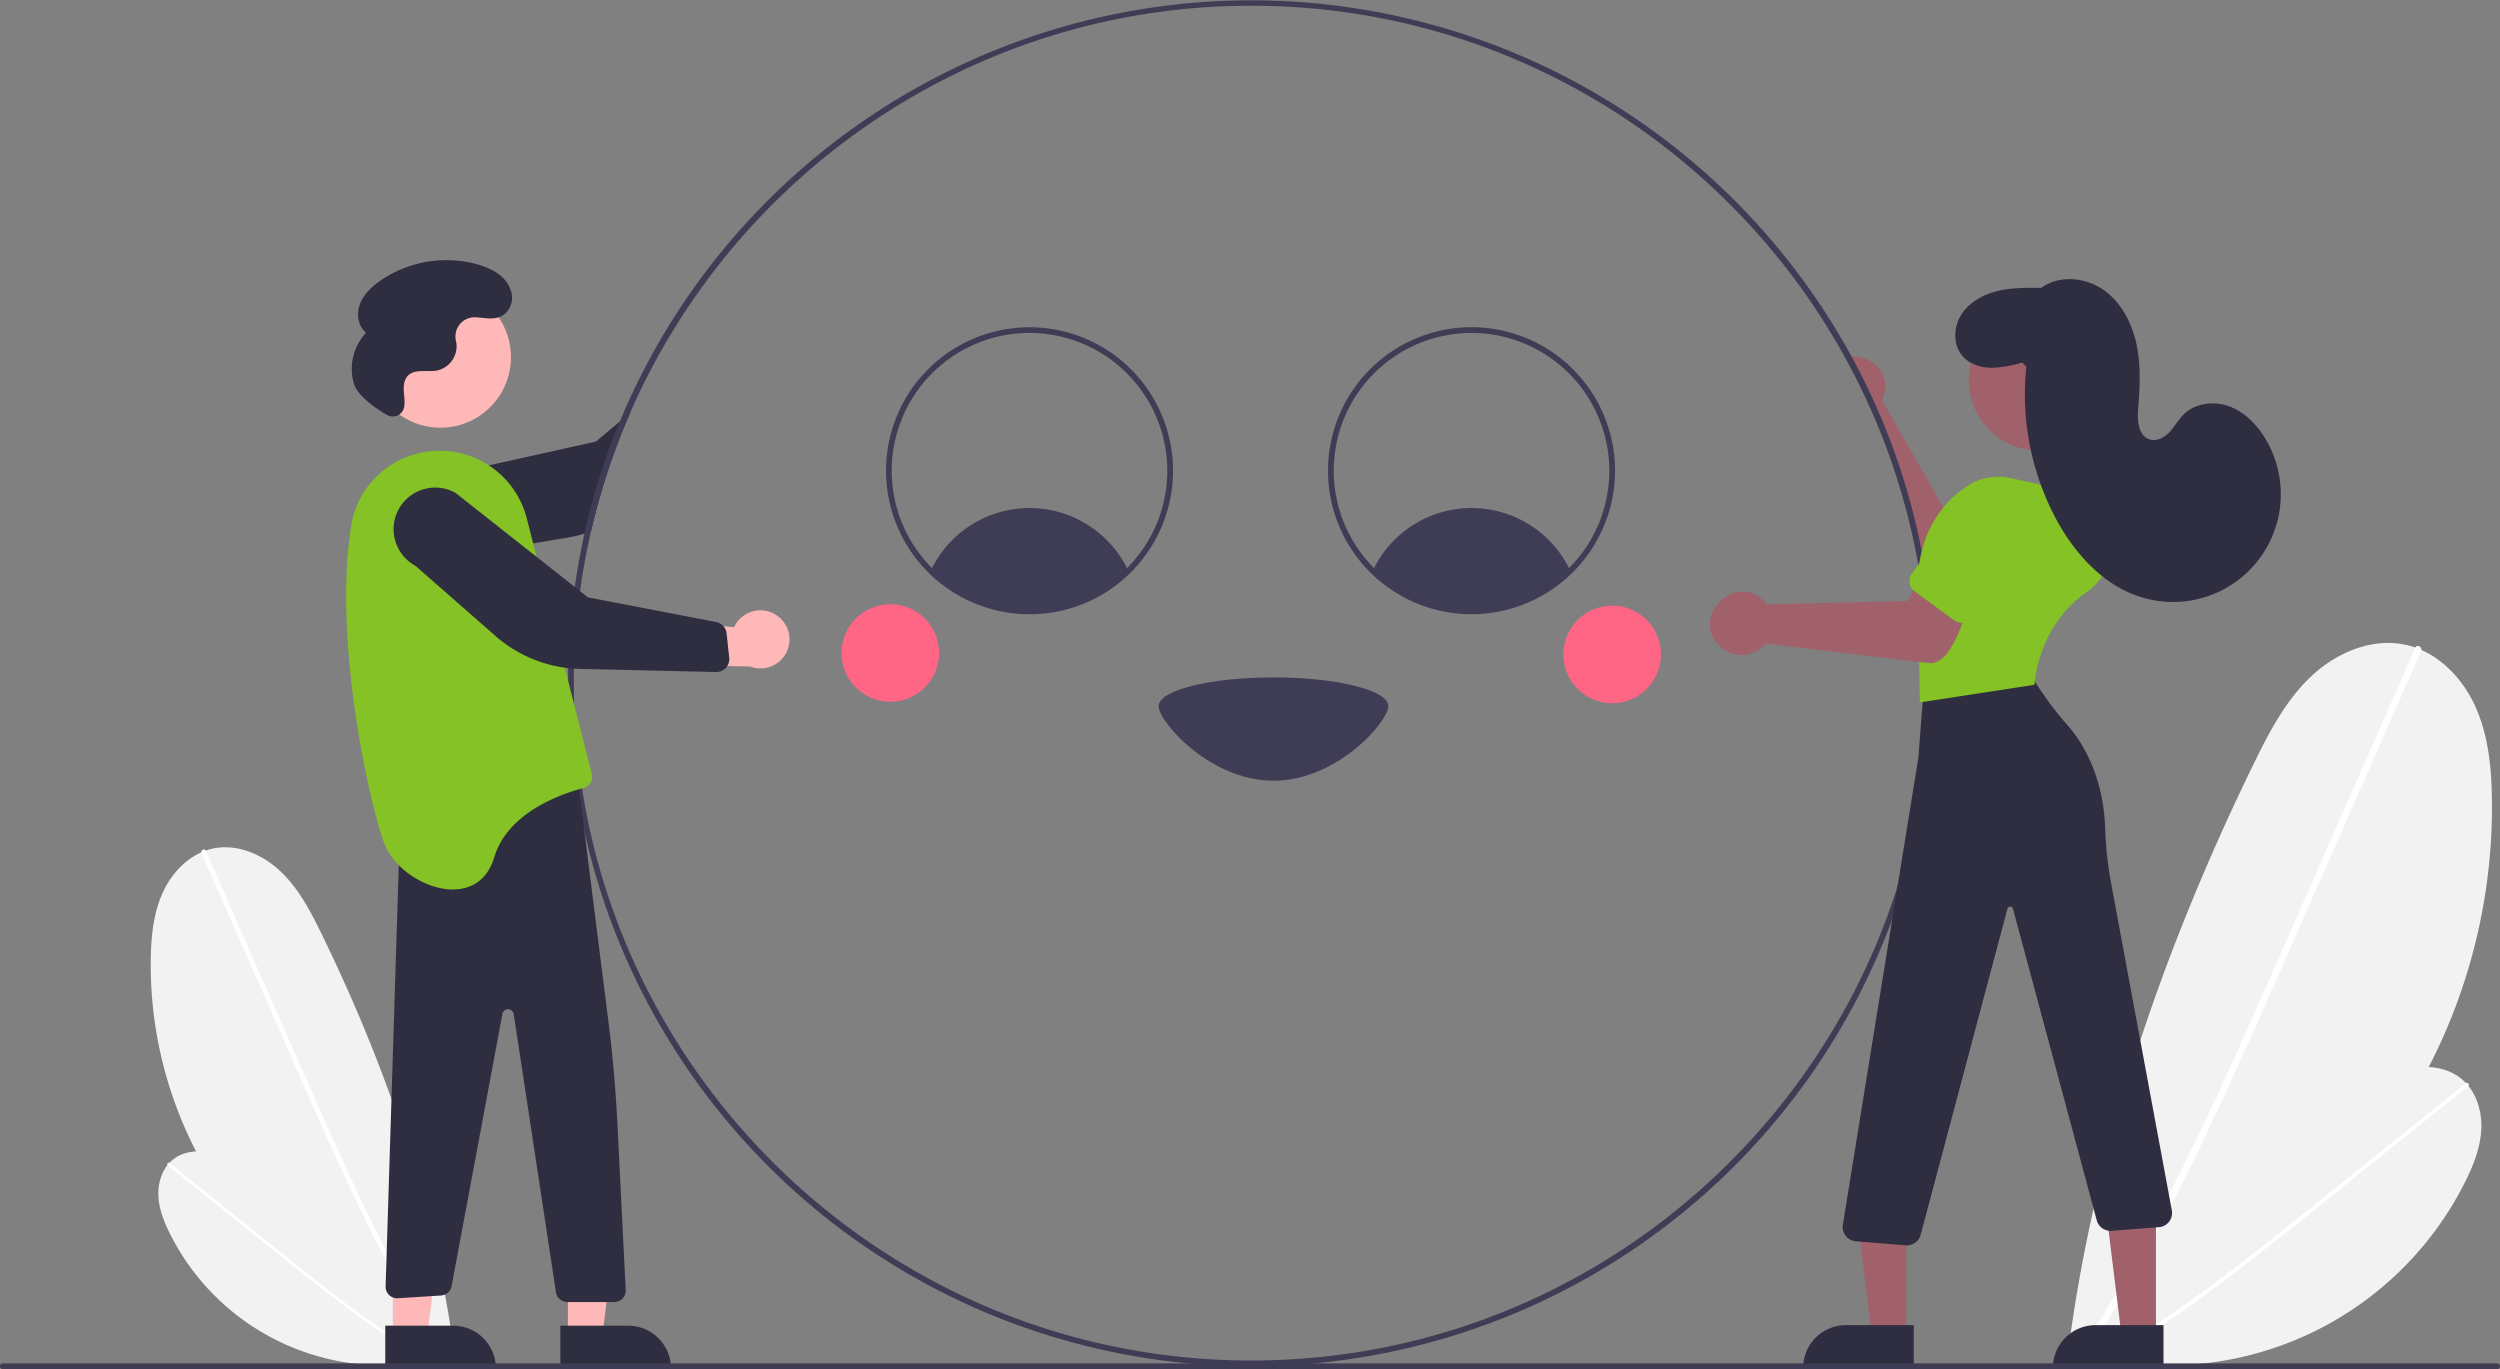 <svg xmlns="http://www.w3.org/2000/svg" id="b4f8c86a-fea8-4128-b90b-b7c767633065" data-name="Layer 1" viewBox="0 0 871 477" class="injected-svg ClassicGrid__ImageFile-sc-td9pmq-4 fNAcXv grid_media" xmlns:xlink="http://www.w3.org/1999/xlink"><rect x="0" y="0" width="871" height="477" fill="#808080" stroke="none"/><path d="M323.085,684.82A141.781,141.781,0,0,1,217.032,545.426c.122-7.912.954-15.99,4.28-23.17s9.504-13.39,17.232-15.091c8.434-1.857,17.333,1.939,23.619,7.861s10.406,13.736,14.198,21.495c22.838,46.734,40.189,96.88,46.686,148.488Z" transform="translate(-164.5 -211.5)" fill="#f2f2f2"></path><path d="M234.717,508.724l16.006,36.367,16.006,36.367c5.069,11.518,10.129,23.04,15.368,34.482,5.194,11.341,10.565,22.603,16.295,33.684,5.722,11.065,11.804,21.949,18.405,32.515q1.233,1.974,2.49,3.932c.58.904,2.03.065,1.446-.845-6.728-10.488-12.927-21.305-18.742-32.324-5.821-11.03-11.261-22.257-16.5-33.574-5.267-11.377-10.332-22.847-15.383-34.321q-7.975-18.117-15.948-36.235l-16.006-36.367-1.992-4.526c-.433-.984-1.876-.133-1.446.845Z" transform="translate(-164.5 -211.5)" fill="#fff"></path><path d="M316.408,685.073A82.967,82.967,0,0,1,223.716,641.332c-2.073-4.141-3.822-8.559-4.033-13.185s1.319-9.518,4.872-12.487c3.877-3.241,9.523-3.673,14.385-2.295s9.111,4.322,13.174,7.327c24.473,18.098,47.02,39.449,64.325,64.489Z" transform="translate(-164.5 -211.5)" fill="#f2f2f2"></path><path d="M222.99,617.502l18.128,14.56,18.128,14.56c5.741,4.611,11.479,9.228,17.288,13.753,5.758,4.486,11.587,8.883,17.554,13.089,5.958,4.2,12.054,8.209,18.333,11.913q1.173.692,2.354,1.369c.545.313,1.072-.514.523-.829-6.324-3.629-12.463-7.572-18.457-11.722-6-4.155-11.855-8.516-17.63-12.977-5.806-4.485-11.532-9.072-17.252-13.666q-9.032-7.253-18.062-14.507L225.768,618.485l-2.256-1.812c-.491-.394-1.01.438-.523.829Z" transform="translate(-164.5 -211.5)" fill="#fff"></path><path d="M884.781,683.909A197.719,197.719,0,0,0,1032.676,489.519c-.17-11.034-1.33-22.299-5.968-32.312s-13.254-18.673-24.031-21.046c-11.761-2.589-24.172,2.704-32.937,10.963s-14.512,19.155-19.8,29.976c-31.848,65.172-56.046,135.103-65.105,207.073Z" transform="translate(-164.5 -211.5)" fill="#f2f2f2"></path><path d="M1008.013,438.336l-22.321,50.715L963.371,539.767c-7.069,16.062-14.125,32.13-21.431,48.086-7.243,15.815-14.733,31.521-22.724,46.974-7.98,15.43-16.461,30.609-25.667,45.344q-1.72,2.752-3.473,5.483c-.809,1.261-2.831.091-2.016-1.179,9.382-14.625,18.028-29.711,26.136-45.077,8.117-15.382,15.704-31.039,23.01-46.821,7.345-15.866,14.408-31.861,21.453-47.862q11.122-25.265,22.24-50.531L1003.219,443.469l2.778-6.311c.604-1.372,2.617-.185,2.016,1.179Z" transform="translate(-164.5 -211.5)" fill="#fff"></path><path d="M894.093,684.262a115.7,115.7,0,0,0,129.263-60.998c2.89-5.774,5.329-11.936,5.624-18.387s-1.84-13.273-6.795-17.414c-5.407-4.519-13.28-5.122-20.06-3.2S989.419,590.29,983.753,594.48c-34.129,25.239-65.571,55.013-89.704,89.933Z" transform="translate(-164.5 -211.5)" fill="#f2f2f2"></path><path d="M1024.368,590.032l-25.28,20.305-25.28,20.305c-8.006,6.431-16.007,12.868-24.108,19.18-8.03,6.256-16.159,12.388-24.479,18.253-8.309,5.857-16.809,11.448-25.567,16.613q-1.636.965-3.283,1.909c-.76.436-1.495-.717-.729-1.156,8.819-5.06,17.381-10.559,25.738-16.347,8.367-5.795,16.532-11.875,24.586-18.097,8.097-6.254,16.082-12.652,24.059-19.058q12.595-10.114,25.188-20.231l25.28-20.305,3.146-2.527c.684-.549,1.409.61.729,1.156Z" transform="translate(-164.5 -211.5)" fill="#fff"></path><path d="M380.433,358.37v.01l-8.34,6.97-57.35,12.74A14.497,14.497,0,1,0,325.613,404.97l36.53-6.15a44.821,44.821,0,0,0,5.98-1.42c.77-.23,1.53-.49,2.28-.76a233.32,233.32,0,0,1,13.62-41.26Z" transform="translate(-164.5 -211.5)" fill="#2f2e41"></path><path d="M856.773,393.57l-7.95-.05-4.25-.02-24.35-42.57a11.93,11.93,0,0,0,.53-1.37c2.71-8.36-4.44-14.11-11.25-13.99a9.838,9.838,0,0,0-2.3.27A234.216,234.216,0,0,1,833.773,414a13.584,13.584,0,0,0,2.11.42,45.065,45.065,0,0,0,11.14-.38c4.96-.63,9.65-1.52,12.15-1.33Z" transform="translate(-164.5 -211.5)" fill="#a0616a"></path><path d="M882.983,394.38l-29.22-4.06a4.505,4.505,0,0,0-4.94,3.2,4.585,4.585,0,0,0-.14.64l-2.34,16.83a4.527,4.527,0,0,0,3.83,5.08l29.22,4.06a13,13,0,1,0,3.59-25.75Z" transform="translate(-164.5 -211.5)" fill="#84c225"></path><path d="M835.883,414.42a235.262,235.262,0,0,0-26.38-78.85,238.286,238.286,0,0,0-429.07,22.8v.01A234.621,234.621,0,0,0,368.123,397.4a239.915,239.915,0,0,0-5.69,52.1,238,238,0,0,0,476,0A241.448,241.448,0,0,0,835.883,414.42ZM600.433,685.5c-130.13,0-236-105.87-236-236a234.593,234.593,0,0,1,19.59-94.12C420.443,271.95,503.743,213.5,600.433,213.5c88.95,0,166.56,49.47,206.77,122.34A234.216,234.216,0,0,1,833.773,414a237.519,237.519,0,0,1,2.66,35.5C836.433,579.63,730.563,685.5,600.433,685.5Z" transform="translate(-164.5 -211.5)" fill="#3f3d56"></path><path d="M523.183,425.5a49.992,49.992,0,1,1,35.123-14.409A49.718,49.718,0,0,1,523.183,425.5Zm0-98a48.003,48.003,0,1,0,48,48A48.054,48.054,0,0,0,523.183,327.5Z" transform="translate(-164.5 -211.5)" fill="#3f3d56"></path><path d="M677.183,425.5a50,50,0,1,1,50-50A50.056,50.056,0,0,1,677.183,425.5Zm0-98a48,48,0,1,0,48,48A48.054,48.054,0,0,0,677.183,327.5Z" transform="translate(-164.5 -211.5)" fill="#3f3d56"></path><path d="M557.603,410.38a49.012,49.012,0,0,1-68.84,0,38.013,38.013,0,0,1,68.84,0Z" transform="translate(-164.5 -211.5)" fill="#3f3d56"></path><path d="M711.603,410.38a49.012,49.012,0,0,1-68.84,0,38.013,38.013,0,0,1,68.84,0Z" transform="translate(-164.5 -211.5)" fill="#3f3d56"></path><path d="M568.183,457.5c0-5.523,17.909-10,40-10s40,4.477,40,10-17.909,26-40,26S568.183,463.023,568.183,457.5Z" transform="translate(-164.5 -211.5)" fill="#3f3d56"></path><circle cx="310.183" cy="227.5" r="17" fill="#ff6584"></circle><circle cx="561.683" cy="228" r="17" fill="#ff6584"></circle><polygon points="197.859 463.363 210.119 463.362 215.951 416.074 197.857 416.075 197.859 463.363" fill="#ffb8b8"></polygon><path d="M359.732,673.359h38.531a0,0,0,0,1,0,0V688.246a0,0,0,0,1,0,0H374.619A14.887,14.887,0,0,1,359.732,673.359v0A0,0,0,0,1,359.732,673.359Z" transform="translate(593.526 1150.088) rotate(179.997)" fill="#2f2e41"></path><polygon points="136.859 463.363 149.119 463.362 154.951 416.074 136.857 416.075 136.859 463.363" fill="#ffb8b8"></polygon><path d="M298.732,673.359h38.531a0,0,0,0,1,0,0V688.246a0,0,0,0,1,0,0H313.619A14.887,14.887,0,0,1,298.732,673.359v0A0,0,0,0,1,298.732,673.359Z" transform="translate(471.526 1150.091) rotate(179.997)" fill="#2f2e41"></path><path d="M365.71,482.131l10.777,85.386q2.222,17.608,3.11,35.346L382.5,660.931a4,4,0,0,1-3.995,4.2H362.149a4,4,0,0,1-3.955-3.4l-14.71-96.914a2,2,0,0,0-3.943-.067l-17.722,94.917a4,4,0,0,1-3.626,3.184l-15.054.955a4,4,0,0,1-4.29-4.114l4.861-155.562Z" transform="translate(-164.5 -211.5)" fill="#2f2e41"></path><circle cx="153.462" cy="124.45" r="24.561" fill="#ffb8b8"></circle><path d="M298.71,506.131c6,14,32,24,38,4,4.64-15.46,23.02-21.96,31.13-24.11a4.016,4.016,0,0,0,2.86-4.86l-22.67-89.05a31.272,31.272,0,0,0-21.06-22.16c-18.02-5.58-37.02,5.91-40.07,24.52a137.157,137.157,0,0,0-1.59,15.76C283.43,449.521,294.76,496.911,298.71,506.131Z" transform="translate(-164.5 -211.5)" fill="#84c225"></path><path d="M435.131,425.907a10.056,10.056,0,0,0-14.864,4.1l-35.577-3.354,8.723,16.394,32.447.672A10.11,10.11,0,0,0,435.131,425.907Z" transform="translate(-164.5 -211.5)" fill="#ffb8b8"></path><path d="M417.439,444.139a4.505,4.505,0,0,1-3.352,1.493l-46.44-1.061a46.373,46.373,0,0,1-30.547-11.513L309.255,408.636a14.497,14.497,0,1,1,13.956-25.413l46.118,36.391,44.903,8.653a4.515,4.515,0,0,1,3.411,3.886l.922,8.491a4.506,4.506,0,0,1-.52,2.635A4.455,4.455,0,0,1,417.439,444.139Z" transform="translate(-164.5 -211.5)" fill="#2f2e41"></path><path d="M299.319,356.039a4.007,4.007,0,0,0,5.903-2.368l.014-.056c.446-1.864.076-3.811-.052-5.723s.059-4.013,1.362-5.419c2.428-2.621,6.748-1.232,10.258-1.894a8.664,8.664,0,0,0,6.74-9.253c-.05-.398-.128-.795-.216-1.193a6.673,6.673,0,0,1,6.927-8.081c3.548.203,7.378,1.278,10.314-1.35a7.608,7.608,0,0,0,1.827-8.201c-1.676-4.838-6.414-7.371-11.102-8.764a40.62,40.62,0,0,0-34.43,5.65c-2.961,2.087-5.727,4.71-6.989,8.106s-.653,7.68,2.193,9.922a18.332,18.332,0,0,0-4.246,17.806C289.226,349.749,295.935,354.092,299.319,356.039Z" transform="translate(-164.5 -211.5)" fill="#2f2e41"></path><polygon points="664.132 463.174 651.873 463.174 646.04 415.886 664.135 415.887 664.132 463.174" fill="#a0616a"></polygon><path d="M643.116,461.671h23.644a0,0,0,0,1,0,0v14.887a0,0,0,0,1,0,0H628.229a0,0,0,0,1,0,0v0A14.887,14.887,0,0,1,643.116,461.671Z" fill="#2f2e41"></path><polygon points="751.132 463.174 738.873 463.174 733.04 415.886 751.135 415.887 751.132 463.174" fill="#a0616a"></polygon><path d="M730.116,461.671h23.644a0,0,0,0,1,0,0v14.887a0,0,0,0,1,0,0H715.229a0,0,0,0,1,0,0v0A14.887,14.887,0,0,1,730.116,461.671Z" fill="#2f2e41"></path><path d="M828.839,645.386c-.133,0-.266-.006-.401-.017l-17.352-1.389a5,5,0,0,1-4.538-5.782l26.308-162.72,1.762-22.951a4.972,4.972,0,0,1,3.916-4.501L864.997,442.239a4.968,4.968,0,0,1,5.195,2.061l6.452,9.431a110.399,110.399,0,0,0,8.245,10.509c4.578,5.214,12.362,16.79,13.06,35.735a126.608,126.608,0,0,0,1.934,18.554L921.186,633.289a4.998,4.998,0,0,1-4.439,5.765l-16.448,1.246a4.979,4.979,0,0,1-5.302-3.68L865.82,528.119a1.0 1,0,0,0-1.932.003L833.669,641.673A5.005,5.005,0,0,1,828.839,645.386Z" transform="translate(-164.5 -211.5)" fill="#2f2e41"></path><circle cx="710.482" cy="132.435" r="24.561" fill="#a0616a"></circle><path d="M833.353,456.22l-.508-35.074c-1.871-22.433,8.064-34.211,16.728-40.136a19.919,19.919,0,0,1,15.403-2.948l19.33,4.179a20.372,20.372,0,0,1,13.055,9.297,19.021,19.021,0,0,1,2.172,15.008,20.597,20.597,0,0,1-8.4,11.502c-16.609,11.725-17.779,31.419-17.789,31.617l-.02.407Z" transform="translate(-164.5 -211.5)" fill="#84c225"></path><path d="M779.706,435.712a11.036,11.036,0,0,1-16.497.477c-9.686-10.159,6.148-25.413,15.871-15.232h0a10.678,10.678,0,0,1,.952,1.12l49.028-1.219,5.852-10.703,17.985,6.983c-3.453,5.355-7.417,26.37-16.448,25.347C835.266,442.518,780.917,435.799,779.706,435.712Z" transform="translate(-164.5 -211.5)" fill="#a0616a"></path><path d="M845.293,427.614,831.588,417.556a4.505,4.505,0,0,1-.965-6.29l17.454-23.783a13,13,0,1,1,20.961,15.383L851.584,426.649A4.505,4.505,0,0,1,845.293,427.614Z" transform="translate(-164.5 -211.5)" fill="#84c225"></path><path d="M869.012,337.796a40.094,40.094,0,0,1-10.717,1.845c-3.637-.041-7.416-1.197-9.872-3.879-3.488-3.81-3.442-10.017-.743-14.421s7.546-7.147,12.556-8.404,10.244-1.197,15.409-1.127c6.134-4.472,15.077-3.792,21.371.452s10.14,11.436,11.773,18.849,1.276,15.109.657,22.675c-.339,4.146.008,9.528,3.969,10.799,2.499.802,5.201-.669,6.992-2.588s3.042-4.303,4.915-6.143c3.99-3.921,10.392-4.716,15.663-2.843s9.476,6.045,12.44,10.789a37.538,37.538,0,0,1-42.628,55.845c-13.524-4.061-23.734-15.475-30.305-27.973A92.386,92.386,0,0,1,870.474,339.25Z" transform="translate(-164.5 -211.5)" fill="#2f2e41"></path><path d="M1034.5,688.5h-869a1,1,0,0,1,0-2h869a1,1,0,0,1,0,2Z" transform="translate(-164.5 -211.5)" fill="#3f3d56"></path></svg>